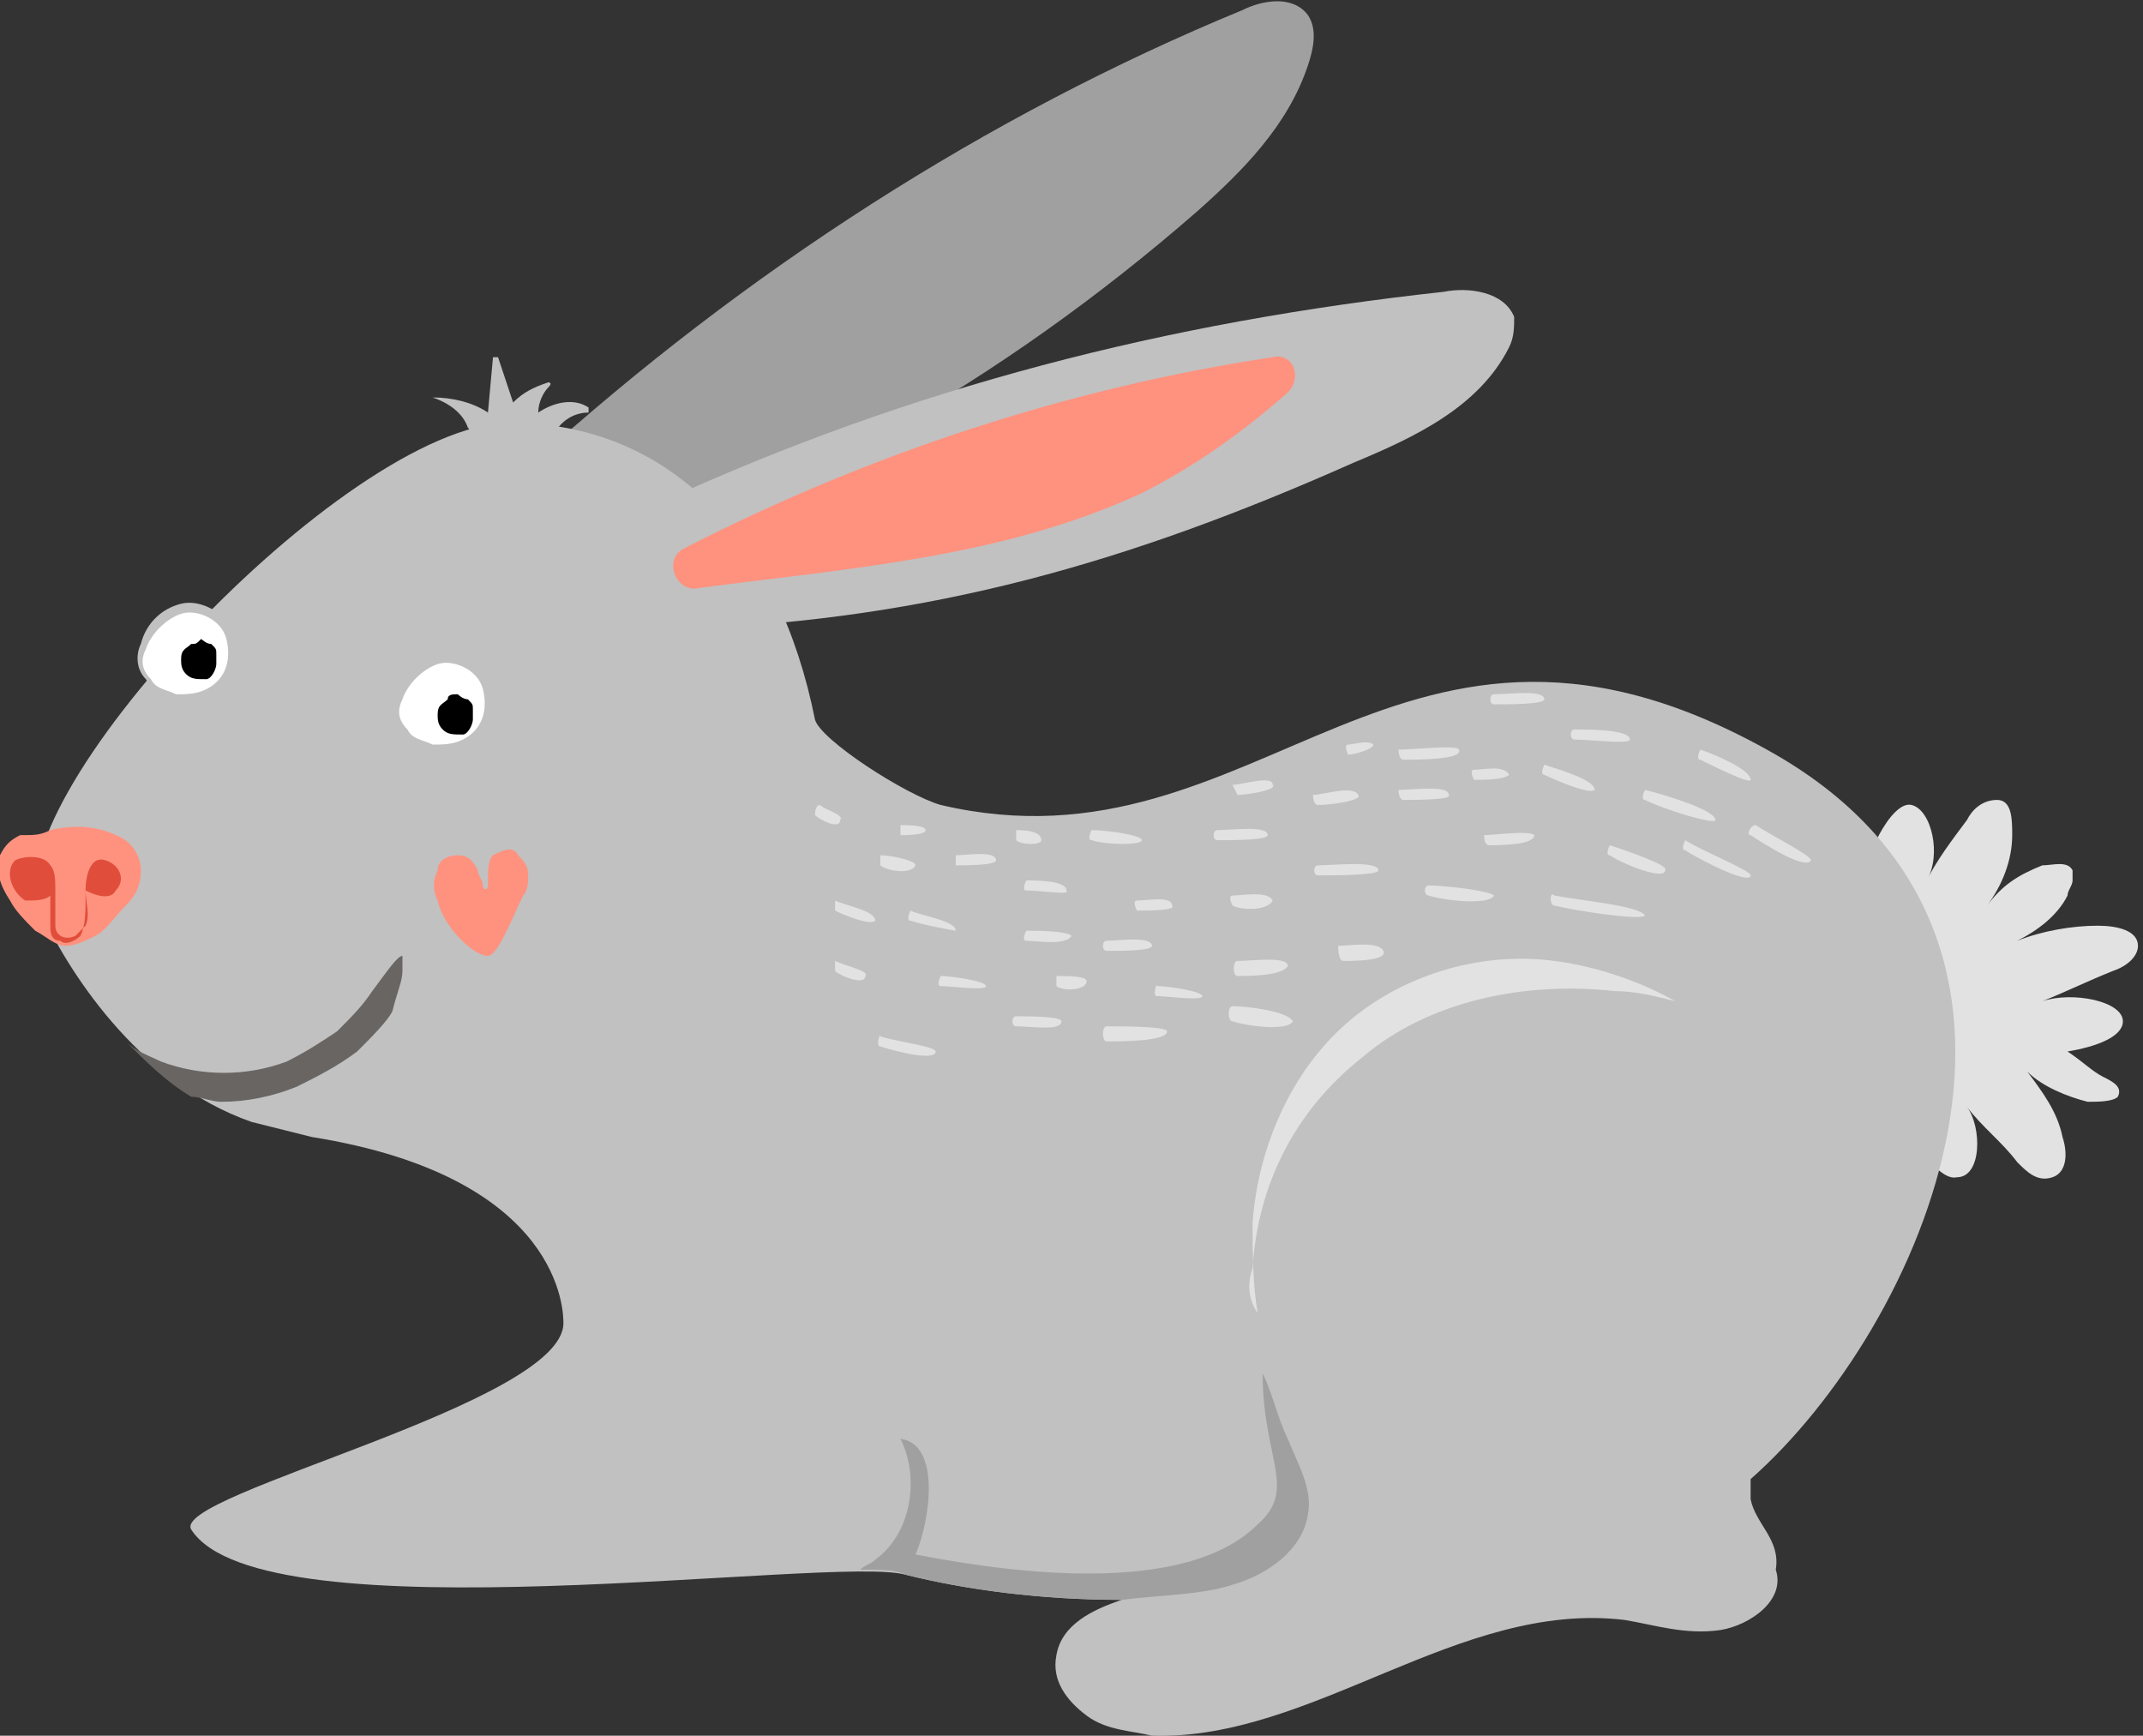 <?xml version="1.0" encoding="utf-8"?>
<!-- Generator: Adobe Illustrator 19.2.1, SVG Export Plug-In . SVG Version: 6.00 Build 0)  -->
<svg version="1.1" id="Layer_1" xmlns="http://www.w3.org/2000/svg" xmlns:xlink="http://www.w3.org/1999/xlink" x="0px" y="0px"
	 viewBox="0 0 42.6 34.5" style="enable-background:new 0 0 42.6 34.5;" xml:space="preserve">
<rect x="0" y="0" width="42.6" height="34.5" fill="#333333" stroke="none"/>
<style type="text/css">
	.st0{fill:#E2E2E2;}
	.st1{fill:#A0A0A0;}
	.st2{fill:#C1C1C1;}
	.st3{fill:#FFFFFF;}
	.st4{fill:#686563;}
	.st5{fill:#FF927F;}
	.st6{fill:#E04E3B;}
</style>
<g>
	<path class="st0" d="M39.1,22c0.3,0.4,0.7,0.7,1,1.1c0.2,0.2,0.4,0.4,0.7,0.3c0.3-0.1,0.3-0.5,0.2-0.8c-0.1-0.5-0.4-0.9-0.7-1.3
		c0.3,0.3,0.8,0.5,1.2,0.6c0.2,0,0.5,0,0.6-0.1c0.1-0.2-0.1-0.3-0.3-0.4c-0.2-0.1-0.4-0.3-0.7-0.5c0.6-0.1,1.1-0.3,1.1-0.6
		c0-0.4-1-0.6-1.6-0.4c0.5-0.2,0.9-0.4,1.4-0.6c0.3-0.1,0.5-0.3,0.5-0.5c0-0.3-0.4-0.4-0.8-0.4c-0.5,0-1.1,0.1-1.6,0.3
		c0.4-0.2,0.8-0.5,1-0.9c0-0.1,0.1-0.2,0.1-0.3c0-0.1,0-0.1,0-0.2c-0.1-0.2-0.4-0.1-0.6-0.1c-0.5,0.2-0.8,0.4-1.1,0.8
		c0.3-0.4,0.5-0.9,0.5-1.4c0-0.3,0-0.7-0.3-0.7c-0.3,0-0.5,0.2-0.6,0.4c-0.3,0.4-0.6,0.8-0.8,1.2c0.3-0.5,0.1-1.4-0.3-1.5
		c-0.4-0.1-1,1.1-1,1.8c0,0.7-0.1,1.9,0.7,2c0.1,0,0.1,0,0.2,0c-0.5,0.3-0.3,1.3-0.2,1.9c0.1,0.7,0.8,1.8,1.2,1.7
		C39.4,23.4,39.4,22.4,39.1,22z"/>
	<path class="st1" d="M26,0.3c0.2,0.3,0.1,0.7,0,1c-0.4,1.2-1.3,2.1-2.2,2.9c-3.9,3.4-8.3,5.9-13,7.3c-0.1-0.8-0.1-1.5-0.2-2.3
		c4.2-3.8,9-6.9,14.1-9C25.1,0,25.7-0.1,26,0.3z"/>
	<path class="st2" d="M34.8,29.8c0-0.1,0-0.3,0-0.4c3.4-3,6.9-10.7,0.5-14.4c-7.5-4.3-10.2,2.5-16.6,1c-0.7-0.2-2.4-1.3-2.5-1.7
		c-0.7-3.5-2.8-5.9-6.1-5.9c-3.3,0.1-10.3,7.6-9.3,9.7c0.5,1.1,1.9,3.4,4.2,4.2c0.4,0.1,0.8,0.2,1.2,0.3c5,0.8,5,3.5,5,3.7
		c0,1.6-7.8,3.4-7.4,4.1c1.4,2.2,12.8,0.5,14.2,0.9c1.2,0.3,2.7,0.5,4.3,0.5c0,0,0,0,0,0c-0.6,0.2-1.2,0.5-1.3,1.1
		c-0.1,0.5,0.2,0.9,0.6,1.2c0.4,0.3,0.9,0.3,1.3,0.4c3.2,0.1,6.1-2.7,9.4-2.3c0.6,0.1,1.2,0.3,1.9,0.2c0.6-0.1,1.3-0.6,1.1-1.2
		C35.4,30.6,34.9,30.3,34.8,29.8z"/>
	<g>
		<path class="st3" d="M9.2,14.7c0.4-0.2,0.5-0.6,0.4-1c-0.1-0.4-0.6-0.6-0.9-0.5c-0.3,0.1-0.6,0.4-0.7,0.7
			c-0.1,0.2-0.1,0.4,0.1,0.6c0.1,0.2,0.3,0.2,0.5,0.3C8.8,14.8,9,14.8,9.2,14.7z"/>
		<path d="M8.9,13.9c-0.1,0.1-0.2,0.1-0.2,0.3c0,0.1,0,0.2,0.1,0.3c0.1,0.1,0.2,0.1,0.4,0.1c0.1,0,0.2-0.2,0.2-0.3
			c0-0.1,0-0.1,0-0.2c0-0.1,0-0.1-0.1-0.2c-0.1,0-0.2-0.1-0.2-0.1C9,13.8,8.9,13.8,8.9,13.9z"/>
		<path class="st2" d="M4.2,13.8c0.4-0.2,0.7-0.7,0.5-1.2C4.5,12.2,4,11.9,3.6,12c-0.4,0.1-0.7,0.4-0.8,0.8
			c-0.1,0.2-0.1,0.5,0.1,0.7c0.1,0.2,0.4,0.3,0.6,0.3C3.7,13.9,4,13.9,4.2,13.8z"/>
		<path class="st3" d="M4.1,13.7c0.4-0.2,0.5-0.6,0.4-1c-0.1-0.4-0.6-0.6-0.9-0.5c-0.3,0.1-0.6,0.4-0.7,0.7
			c-0.1,0.2-0.1,0.4,0.1,0.6c0.1,0.2,0.3,0.2,0.5,0.3C3.7,13.8,3.9,13.8,4.1,13.7z"/>
		<path d="M3.8,12.8c-0.1,0.1-0.2,0.1-0.2,0.3c0,0.1,0,0.2,0.1,0.3c0.1,0.1,0.2,0.1,0.4,0.1c0.1,0,0.2-0.2,0.2-0.3
			c0-0.1,0-0.1,0-0.2c0-0.1,0-0.1-0.1-0.2c-0.1,0-0.2-0.1-0.2-0.1C3.9,12.8,3.9,12.8,3.8,12.8z"/>
	</g>
	<path class="st4" d="M8,19c-0.1,0-0.3,0.3-0.6,0.7C7.2,20,7,20.2,6.7,20.5c-0.3,0.2-0.6,0.4-1,0.6c-0.8,0.3-1.7,0.3-2.5,0
		c-0.2-0.1-0.5-0.2-0.7-0.4c0.4,0.4,0.8,0.8,1.3,1.1c0.2,0,0.4,0.1,0.6,0.1c0.5,0,1-0.1,1.5-0.3c0.4-0.2,0.8-0.4,1.2-0.7
		c0.3-0.3,0.6-0.6,0.7-0.8C7.9,19.7,8,19.5,8,19.3C8,19.1,8,19,8,19z"/>
	<g>
		<path class="st0" d="M16.2,16.2c0,0,0-0.2,0.1-0.2c0.1,0.1,0.5,0.2,0.4,0.3C16.7,16.5,16.3,16.3,16.2,16.2z"/>
		<path class="st0" d="M17.9,16.6c0,0,0-0.2,0-0.2c0.1,0,0.5,0,0.5,0.1C18.4,16.6,18,16.6,17.9,16.6z"/>
		<path class="st0" d="M17.5,17.2c0,0,0-0.2,0-0.2c0.2,0,0.7,0.1,0.7,0.2C18.1,17.4,17.6,17.3,17.5,17.2z"/>
		<path class="st0" d="M26.8,15c0,0-0.1-0.2,0-0.2c0.1,0,0.4-0.1,0.5,0C27.3,14.9,26.9,15,26.8,15z"/>
		<path class="st0" d="M16.6,18.1c0,0,0-0.2,0-0.2c0.2,0.1,0.8,0.2,0.8,0.4C17.3,18.4,16.8,18.2,16.6,18.1z"/>
		<path class="st0" d="M16.6,19.3c0,0,0-0.2,0-0.2c0.2,0.1,0.7,0.2,0.6,0.3C17.2,19.6,16.7,19.4,16.6,19.3z"/>
		<path class="st0" d="M18.1,18.3c-0.1,0,0-0.2,0-0.2c0.2,0.1,0.9,0.2,0.9,0.4C19,18.5,18.4,18.4,18.1,18.3z"/>
		<path class="st0" d="M19,17.2c0,0,0-0.2,0-0.2c0.2,0,0.8-0.1,0.8,0.1C19.8,17.2,19.2,17.2,19,17.2z"/>
		<path class="st0" d="M20.2,16.7c0,0,0-0.2,0-0.2c0.1,0,0.5,0,0.5,0.2C20.7,16.8,20.3,16.8,20.2,16.7z"/>
		<path class="st0" d="M29.7,14c-0.1,0-0.1-0.2,0-0.2c0.3,0,1-0.1,1,0.1C30.7,14,30,14,29.7,14z"/>
		<path class="st0" d="M21.7,16.7c-0.1,0,0-0.2,0-0.2c0.3,0,1,0.1,1,0.2C22.7,16.8,22,16.8,21.7,16.7z"/>
		<path class="st0" d="M20.4,17.7c-0.1,0,0-0.2,0-0.2c0.2,0,0.8,0,0.8,0.2C21.3,17.8,20.7,17.7,20.4,17.7z"/>
		<path class="st0" d="M20.4,18.7c-0.1,0,0-0.2,0-0.2c0.2,0,0.8,0,0.9,0.1C21.2,18.8,20.6,18.7,20.4,18.7z"/>
		<path class="st0" d="M18.7,19.6c-0.1,0,0-0.2,0-0.2c0.2,0,0.9,0.1,0.9,0.2C19.6,19.7,18.9,19.6,18.7,19.6z"/>
		<path class="st0" d="M17.5,20.8c-0.1,0,0-0.3,0-0.2c0.3,0.1,1.1,0.2,1.1,0.3C18.6,21.1,17.8,20.9,17.5,20.8z"/>
		<path class="st0" d="M20.2,20.4c-0.1,0-0.1-0.2,0-0.2c0.2,0,0.9,0,0.9,0.1C21.1,20.5,20.5,20.4,20.2,20.4z"/>
		<path class="st0" d="M22,18.9c-0.1,0-0.1-0.2,0-0.2c0.2,0,0.9-0.1,0.9,0.1C22.9,18.9,22.3,18.9,22,18.9z"/>
		<path class="st0" d="M22.6,18.1c0,0-0.1-0.2,0-0.2c0.2,0,0.7-0.1,0.7,0.1C23.4,18.1,22.8,18.1,22.6,18.1z"/>
		<path class="st0" d="M22,20.7c-0.1,0-0.1-0.3,0-0.3c0.3,0,1.2,0,1.2,0.1C23.2,20.7,22.3,20.7,22,20.7z"/>
		<path class="st0" d="M23,19.8c-0.1,0,0-0.3,0-0.2c0.2,0,0.9,0.1,0.9,0.2C23.9,19.9,23.2,19.8,23,19.8z"/>
		<path class="st0" d="M21,19.6c0,0,0-0.2,0-0.2c0.2,0,0.6,0,0.6,0.1C21.6,19.7,21.1,19.7,21,19.6z"/>
		<path class="st0" d="M24.5,20.3c-0.1,0-0.1-0.3,0-0.3c0.3,0,1.1,0.1,1.2,0.3C25.6,20.5,24.8,20.4,24.5,20.3z"/>
		<path class="st0" d="M24.6,15.8c0,0-0.1-0.2-0.1-0.2c0.2,0,0.8-0.2,0.8,0C25.4,15.7,24.8,15.8,24.6,15.8z"/>
		<path class="st0" d="M29.3,15.5c0,0-0.1-0.2,0-0.2c0.2,0,0.6-0.1,0.7,0.1C29.9,15.5,29.5,15.5,29.3,15.5z"/>
		<path class="st0" d="M26.2,16c-0.1,0-0.1-0.2-0.1-0.2c0.2,0,0.8-0.2,0.9,0C27.1,15.9,26.5,16,26.2,16z"/>
		<path class="st0" d="M24.2,16.7c-0.1,0-0.1-0.2,0-0.2c0.3,0,1-0.1,1,0.1C25.2,16.7,24.5,16.7,24.2,16.7z"/>
		<path class="st0" d="M24.5,18c0,0-0.1-0.2,0-0.2c0.2,0,0.7-0.1,0.8,0.1C25.2,18.1,24.7,18.1,24.5,18z"/>
		<path class="st0" d="M24.6,19.4c-0.1,0-0.1-0.3,0-0.3c0.3,0,1-0.1,1,0.1C25.5,19.4,24.8,19.4,24.6,19.4z"/>
		<path class="st0" d="M26.2,17.4c-0.1,0-0.1-0.2,0-0.2c0.3,0,1.2-0.1,1.2,0.1C27.4,17.4,26.5,17.4,26.2,17.4z"/>
		<path class="st0" d="M26.7,19.1c-0.1,0-0.1-0.3-0.1-0.3c0.2,0,0.8-0.1,0.9,0.1C27.6,19.1,26.9,19.1,26.7,19.1z"/>
		<path class="st0" d="M27.9,15.9c-0.1,0-0.1-0.2-0.1-0.2c0.3,0,1-0.1,1,0.1C28.9,15.9,28.1,15.9,27.9,15.9z"/>
		<path class="st0" d="M27.9,15.1c-0.1,0-0.1-0.2-0.1-0.2c0.3,0,1.2-0.1,1.2,0C29.1,15.1,28.2,15.1,27.9,15.1z"/>
		<path class="st0" d="M30.7,15.4c-0.1,0,0-0.2,0-0.2c0.3,0.1,1,0.3,1,0.5C31.6,15.8,30.9,15.5,30.7,15.4z"/>
		<path class="st0" d="M31.3,14.7c-0.1,0-0.1-0.2,0-0.2c0.3,0,1.1,0,1.1,0.2C32.4,14.8,31.6,14.7,31.3,14.7z"/>
		<path class="st0" d="M29.6,16.8c-0.1,0-0.1-0.2-0.1-0.2c0.2,0,0.9-0.1,1,0C30.5,16.8,29.8,16.8,29.6,16.8z"/>
		<path class="st0" d="M32.7,15.9c-0.1,0,0-0.2,0-0.2c0.4,0.1,1.4,0.4,1.4,0.6C34.1,16.4,33.1,16.1,32.7,15.9z"/>
		<path class="st0" d="M33.8,15.1c-0.1,0,0-0.2,0-0.2c0.3,0.1,1,0.4,1,0.6C34.8,15.6,34,15.2,33.8,15.1z"/>
		<path class="st0" d="M32,17c-0.1,0,0-0.2,0-0.2c0.3,0.1,1.2,0.4,1.1,0.5C33.1,17.5,32.3,17.2,32,17z"/>
		<path class="st0" d="M28.4,17.8c-0.1,0-0.1-0.2,0-0.2c0.3,0,1.2,0.1,1.3,0.2C29.6,18,28.7,17.9,28.4,17.8z"/>
		<path class="st0" d="M30.9,18c-0.1,0-0.1-0.3,0-0.2c0.5,0.1,1.7,0.2,1.8,0.4C32.6,18.3,31.3,18.1,30.9,18z"/>
		<path class="st0" d="M33.5,16.9c-0.1,0,0-0.2,0-0.2c0.3,0.2,1.3,0.6,1.3,0.7C34.8,17.6,33.8,17.1,33.5,16.9z"/>
		<path class="st0" d="M34.8,16.6c-0.1,0,0-0.2,0.1-0.2c0.3,0.2,1.1,0.6,1.1,0.7C35.9,17.3,35.1,16.8,34.8,16.6z"/>
	</g>
	<path class="st2" d="M30.1,6.3c0,0.2,0,0.4-0.1,0.6c-0.6,1.2-1.9,1.8-3.1,2.3c-4.5,2-8.4,3.1-13.2,3.3c-0.4,0-0.8-0.3-0.8-0.7
		c0-0.3-0.1-0.6-0.2-0.9c-0.1-0.4,0.1-0.8,0.4-0.9c5-2.3,10.1-3.6,15.6-4.2C29.2,5.7,29.9,5.8,30.1,6.3z"/>
	<path class="st5" d="M13.6,10.9c3.7-1.9,7.7-3.2,11.7-3.8c0.4-0.1,0.6,0.4,0.3,0.7c-0.9,0.8-1.9,1.5-2.9,2
		c-2.8,1.3-5.9,1.5-8.9,1.9C13.4,11.7,13.2,11.1,13.6,10.9z"/>
	<g>
		<path class="st5" d="M1,16.5c0.4-0.1,0.9-0.1,1.3,0.1c0.3,0.1,0.5,0.4,0.5,0.7c0,0.3-0.1,0.5-0.3,0.7c-0.2,0.2-0.4,0.5-0.6,0.6
			c-0.2,0.1-0.4,0.2-0.6,0.2c-0.2,0-0.4-0.2-0.6-0.3c-0.2-0.2-0.4-0.4-0.5-0.6c-0.2-0.3-0.3-0.6-0.2-0.9c0.1-0.2,0.2-0.3,0.4-0.4
			C0.7,16.6,0.8,16.6,1,16.5z"/>
		<path class="st6" d="M0.3,17.1C0.5,17,0.9,17,1,17.2c0.1,0.1,0.1,0.3,0.1,0.5c0,0.2,0,0.5,0,0.7c0,0.2,0.2,0.3,0.4,0.2
			c0.1-0.1,0.1-0.1,0.2-0.2c0.1-0.2,0-0.5,0-0.7c0-0.3,0.1-0.7,0.4-0.6c0.3,0.1,0.4,0.4,0.2,0.6c-0.1,0.2-0.4,0.1-0.6,0
			c0,0.1,0,0.2,0,0.2c0,0.2,0,0.5-0.1,0.7c-0.1,0.1-0.3,0.2-0.4,0.1c-0.2,0-0.2-0.2-0.2-0.3c0-0.2,0-0.4,0-0.6
			c-0.1,0.1-0.3,0.1-0.5,0.1C0.2,17.7,0.1,17.3,0.3,17.1z"/>
	</g>
	<path class="st2" d="M8.6,7.9c0.4,0,0.8,0.1,1.1,0.3l0.1-1.1c0,0,0.1,0,0.1,0l0.3,0.9c0.2-0.2,0.4-0.3,0.7-0.4c0,0,0.1,0,0,0.1
		c-0.1,0.1-0.2,0.3-0.2,0.5c0.3-0.2,0.7-0.3,1-0.1c0,0,0,0.1,0,0.1c-0.4,0-0.7,0.3-0.8,0.7c-0.3,0-0.6,0.1-1,0.1c-0.1,0-0.3,0-0.4,0
		C9.4,8.8,9.4,8.6,9.3,8.5C9.2,8.2,8.9,8,8.6,7.9C8.5,7.9,8.5,7.9,8.6,7.9z"/>
	<path class="st0" d="M24.9,25.2c0.1-1.6,0.8-3.1,2.2-4.2c1.3-1.1,3.2-1.5,5-1.3c0.4,0,0.8,0.1,1.2,0.2c-0.7-0.4-1.6-0.7-2.4-0.8
		c-1.5-0.2-3.1,0.3-4.2,1.3c-1.1,1-1.7,2.5-1.8,3.9c0,0.6,0,1.2,0.1,1.8C24.8,25.8,24.8,25.5,24.9,25.2z"/>
	<path class="st1" d="M24.5,31.5c0.7-0.2,1.4-0.7,1.5-1.4c0.1-0.5-0.2-1-0.4-1.5c-0.2-0.4-0.3-0.9-0.5-1.3c0,1.7,0.7,2.3-0.1,3
		c-1.6,1.6-5.7,0.8-6.8,0.6c0.3-0.7,0.5-2.2-0.3-2.3c0.4,0.8,0.2,1.9-0.5,2.4c-0.1,0.1-0.2,0.1-0.3,0.2c0.4,0,0.7,0,0.9,0.1
		c1.2,0.3,2.7,0.5,4.3,0.5C23.1,31.7,23.9,31.7,24.5,31.5z"/>
	<path class="st5" d="M9.8,17c0.2-0.1,0.4-0.2,0.5,0c0.1,0.1,0.2,0.2,0.2,0.4c0,0.1,0,0.3-0.1,0.4c-0.2,0.4-0.5,1.2-0.7,1.2
		c-0.3,0-0.9-0.6-1-1.1c-0.1-0.2-0.1-0.4,0-0.6C8.7,17.1,8.9,17,9.1,17c0.2,0,0.3,0.1,0.4,0.3c0,0.1,0.1,0.2,0.1,0.3
		c0,0.1,0.1,0.1,0.1,0C9.7,17.3,9.7,17.1,9.8,17z"/>
</g>
</svg>
